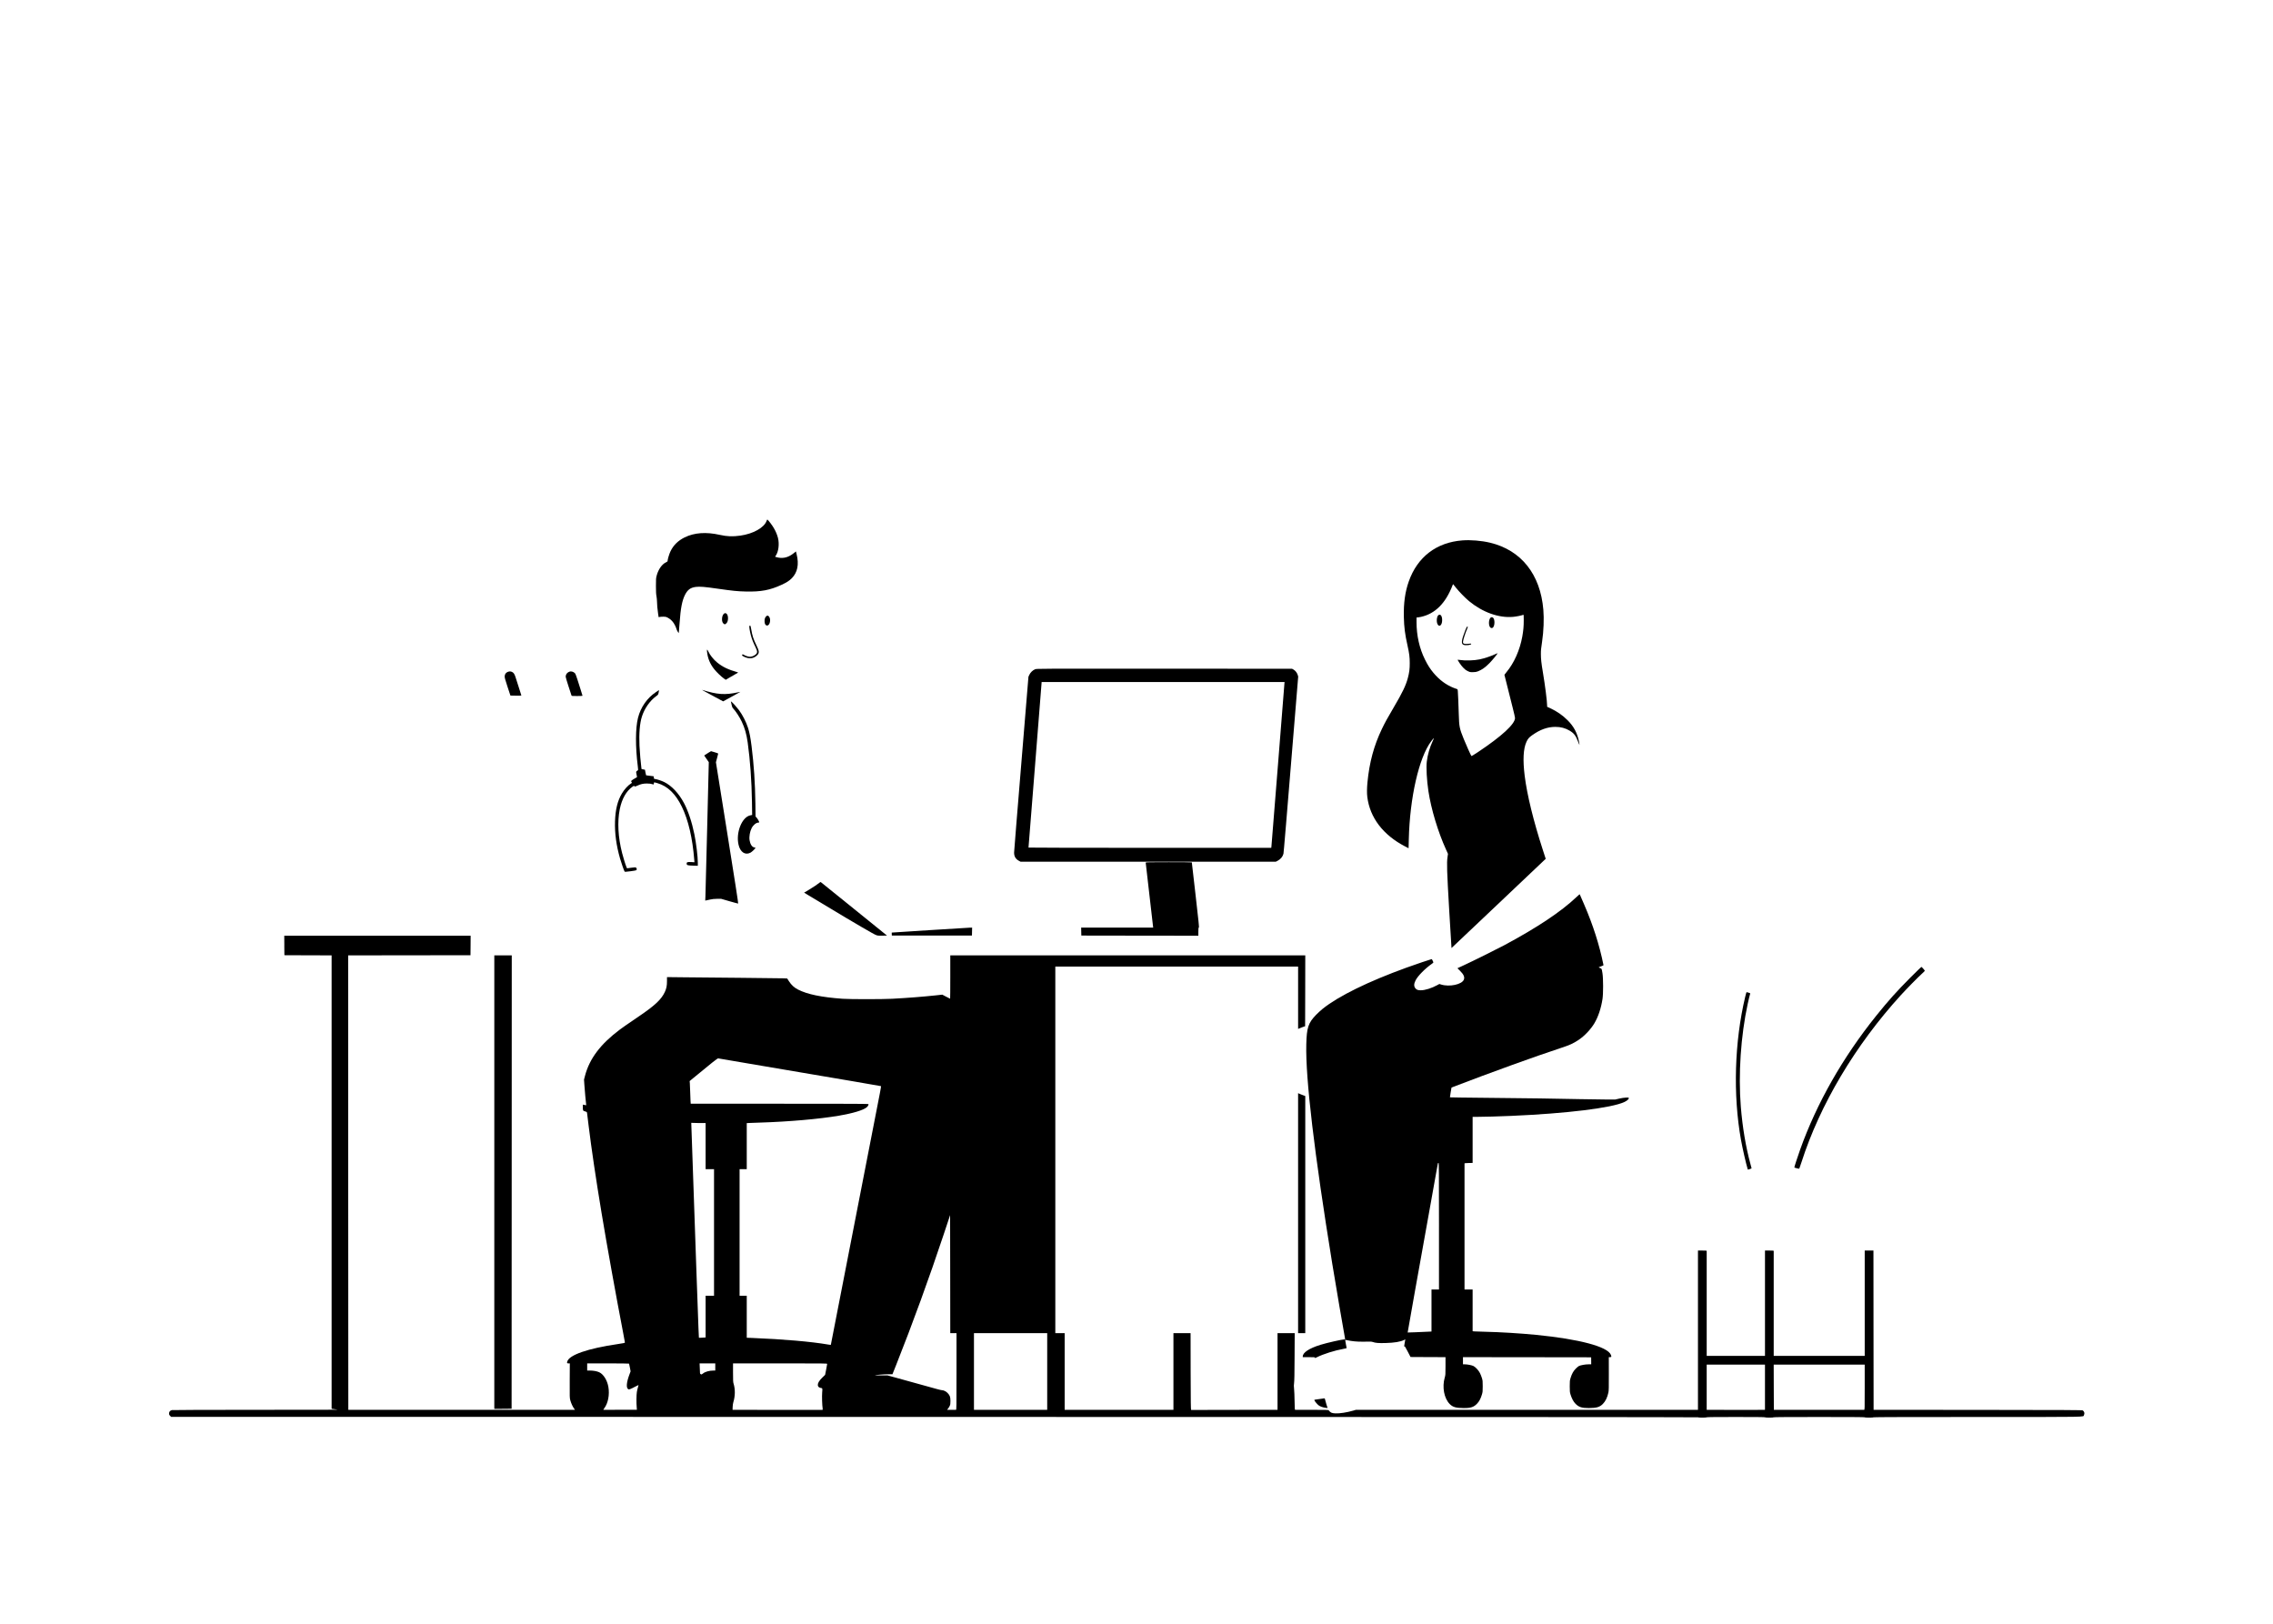 <?xml version="1.0" standalone="no"?>
<!DOCTYPE svg PUBLIC "-//W3C//DTD SVG 20010904//EN"
 "http://www.w3.org/TR/2001/REC-SVG-20010904/DTD/svg10.dtd">
<svg version="1.0" xmlns="http://www.w3.org/2000/svg"
 width="7293pt" height="5209pt" viewBox="0 0 7293 5209"
 preserveAspectRatio="xMidYMid meet">

<g transform="translate(0,5209) scale(0.1,-0.1)"
fill="#000000" stroke="none">
<path d="M24597 35381 c-78 -219 -425 -415 -842 -475 -248 -35 -423 -29 -663
25 -437 98 -815 71 -1124 -81 -211 -104 -360 -250 -454 -445 -41 -84 -94 -259
-94 -310 0 -16 -12 -27 -52 -46 -126 -58 -243 -223 -296 -417 -25 -92 -26
-109 -26 -337 0 -184 4 -261 17 -330 9 -49 17 -127 17 -171 0 -96 14 -245 36
-397 l17 -108 31 8 c17 4 69 8 116 8 76 -1 92 -4 150 -34 93 -48 176 -136 227
-242 23 -46 44 -99 48 -117 4 -19 21 -57 38 -84 l32 -51 7 44 c4 24 14 150 23
279 33 479 81 726 177 913 83 160 176 227 346 248 123 16 292 2 691 -56 494
-71 643 -86 913 -92 481 -11 771 43 1138 212 167 76 253 131 333 212 187 187
239 447 156 777 l-21 85 -74 -59 c-157 -125 -318 -171 -488 -139 -32 6 -70 15
-83 20 l-24 9 19 28 c92 130 123 380 73 577 -27 105 -75 218 -138 323 -44 76
-154 222 -190 254 -18 16 -19 15 -36 -31z"/>
<path d="M46920 34753 c-831 -63 -1442 -531 -1719 -1317 -119 -336 -168 -696
-158 -1140 8 -333 36 -553 118 -918 57 -256 71 -368 71 -563 1 -188 -14 -300
-62 -481 -62 -234 -176 -471 -452 -939 -208 -353 -280 -485 -378 -688 -258
-537 -404 -1079 -465 -1721 -18 -187 -19 -348 -4 -466 82 -661 507 -1218 1206
-1582 l118 -61 7 284 c31 1337 325 2626 718 3147 97 129 107 129 46 1 -93
-197 -160 -430 -187 -654 -23 -187 0 -600 52 -945 87 -577 309 -1313 565
-1874 l63 -140 -14 -97 c-29 -190 -20 -450 54 -1723 39 -659 72 -1200 73
-1201 2 -1 552 520 1223 1157 1092 1038 1455 1382 1719 1629 l81 76 -92 284
c-302 932 -507 1769 -583 2380 -63 508 -44 868 56 1087 45 99 81 141 177 210
256 184 498 272 749 272 177 0 319 -37 459 -120 143 -85 198 -158 280 -373 44
-115 48 -108 19 33 -55 268 -167 478 -360 670 -161 162 -346 290 -562 390
l-98 45 0 38 c0 136 -67 660 -134 1057 -52 309 -66 438 -66 604 1 124 3 151
39 393 49 326 65 731 40 1020 -95 1140 -712 1915 -1714 2153 -275 65 -615 93
-885 73z m-209 -1513 c107 -135 297 -330 426 -437 436 -359 955 -544 1411
-503 106 9 266 42 325 65 16 7 17 -5 17 -168 0 -205 -11 -328 -46 -527 -78
-433 -263 -851 -508 -1144 -36 -43 -66 -82 -66 -85 1 -9 186 -748 269 -1071
39 -151 70 -293 71 -315 0 -193 -426 -585 -1188 -1093 -125 -83 -206 -132
-212 -126 -15 15 -176 373 -245 546 -138 341 -148 392 -160 803 -8 279 -24
680 -31 743 -3 28 -10 52 -15 52 -6 0 -56 18 -112 40 -247 96 -467 259 -655
485 -106 127 -182 246 -271 425 -178 358 -271 772 -271 1201 l0 149 28 0 c15
0 66 9 113 19 460 102 797 441 1019 1025 6 16 12 27 14 25 2 -2 41 -51 87
-109z"/>
<path d="M46157 32359 c-55 -32 -76 -200 -37 -286 54 -121 152 -44 152 120 1
131 -50 204 -115 166z"/>
<path d="M47824 32273 c-60 -61 -68 -237 -13 -307 25 -31 68 -34 93 -7 59 65
62 249 6 309 -25 26 -62 28 -86 5z"/>
<path d="M47011 31861 c-122 -309 -136 -423 -55 -457 66 -28 249 -8 249 26 0
10 -8 14 -25 12 -134 -15 -191 -14 -216 3 -25 16 -26 20 -20 74 7 62 78 278
125 384 17 38 28 73 25 78 -17 27 -36 -1 -83 -120z"/>
<path d="M47955 31094 c-123 -58 -334 -128 -485 -159 -166 -35 -455 -45 -600
-21 -52 8 -96 13 -98 11 -11 -11 102 -179 167 -247 57 -60 91 -87 150 -116 71
-35 80 -37 170 -36 77 1 109 6 161 26 128 50 238 128 372 265 101 103 267 308
257 317 -2 2 -44 -16 -94 -40z"/>
<path d="M23227 32400 c-37 -29 -62 -103 -61 -181 0 -74 23 -124 67 -149 24
-13 28 -13 54 6 45 33 65 79 71 155 5 79 -15 149 -51 174 -29 20 -49 19 -80
-5z"/>
<path d="M24578 32313 c-36 -39 -51 -94 -46 -169 5 -78 30 -117 76 -122 95
-10 140 210 60 295 -29 31 -59 29 -90 -4z"/>
<path d="M24044 32006 c-9 -24 13 -164 46 -291 33 -126 77 -239 150 -385 75
-150 70 -199 -28 -261 -53 -34 -101 -49 -154 -49 -48 0 -148 32 -187 60 -35
24 -61 21 -61 -9 0 -15 17 -28 63 -50 161 -77 299 -64 411 39 85 78 82 133
-15 330 -97 199 -133 310 -167 518 -14 84 -21 108 -35 110 -9 2 -20 -4 -23
-12z"/>
<path d="M22685 31188 c21 -216 95 -397 234 -570 71 -90 226 -239 307 -295
l60 -42 110 65 c60 36 151 88 203 117 84 45 92 52 70 58 -314 91 -474 167
-656 313 -118 95 -234 240 -290 362 -33 72 -45 69 -38 -8z"/>
<path d="M33213 30619 c-75 -29 -154 -104 -187 -180 l-28 -61 -229 -2782
c-127 -1529 -230 -2815 -231 -2856 -2 -123 49 -211 157 -268 l50 -27 4095 0
4095 0 55 28 c97 50 167 134 190 227 9 39 74 818 416 4990 l57 695 -18 58
c-21 67 -78 138 -139 170 l-41 22 -4095 2 c-4085 2 -4095 2 -4147 -18z m7999
-446 c-1 -21 -95 -1194 -207 -2608 -112 -1413 -207 -2594 -210 -2622 l-6 -53
-3895 0 c-2142 0 -3894 3 -3894 8 0 4 95 1190 210 2636 116 1446 210 2640 210
2653 l0 23 3898 0 3898 0 -4 -37z"/>
<path d="M16284 30531 c-56 -25 -87 -72 -91 -135 -3 -43 11 -96 90 -336 l94
-285 178 -3 c140 -2 176 0 172 10 -2 7 -39 121 -80 253 -42 132 -90 282 -107
334 -32 101 -62 143 -117 167 -44 19 -90 17 -139 -5z"/>
<path d="M18229 30521 c-49 -31 -79 -85 -79 -141 0 -17 40 -153 89 -303 49
-149 92 -282 96 -294 6 -23 8 -23 181 -23 104 0 174 4 174 10 0 5 -24 85 -54
177 -30 92 -78 242 -106 333 -29 91 -61 179 -71 197 -11 17 -39 41 -63 52 -60
30 -112 27 -167 -8z"/>
<path d="M22575 29927 c33 -19 188 -102 343 -186 l284 -152 91 49 c166 90 459
251 463 255 2 2 -33 -4 -78 -14 -418 -91 -663 -74 -1148 78 -8 3 12 -11 45
-30z"/>
<path d="M21049 29888 c-285 -190 -491 -484 -578 -826 -84 -329 -87 -927 -6
-1567 13 -99 12 -111 -2 -120 -60 -39 -59 -35 -40 -126 9 -46 17 -87 17 -90 0
-3 -28 -20 -62 -38 -35 -18 -79 -45 -98 -61 -35 -29 -35 -29 -18 -57 17 -29
17 -30 -10 -45 -97 -59 -217 -188 -297 -323 -140 -234 -210 -518 -222 -900
-11 -384 41 -767 162 -1190 41 -143 125 -383 145 -415 8 -13 31 -12 186 8 98
12 184 27 191 34 21 17 16 66 -9 82 -20 13 -39 12 -156 -3 l-134 -18 -18 42
c-32 74 -101 296 -140 450 -129 503 -155 1001 -75 1401 68 337 210 587 414
729 39 26 42 27 60 11 17 -15 22 -14 92 19 107 50 188 68 304 68 87 0 124 -5
208 -29 14 -4 17 1 17 30 0 44 1 44 116 10 325 -94 581 -342 783 -759 205
-421 342 -1008 396 -1694 l7 -84 -105 6 c-124 7 -150 -4 -145 -56 4 -46 32
-54 206 -59 l152 -5 0 97 c0 199 -53 637 -111 918 -80 391 -200 750 -335 1002
-167 312 -393 551 -630 669 -86 42 -222 88 -291 98 -42 6 -43 7 -43 44 0 21
-4 40 -9 44 -6 3 -61 10 -123 16 -62 6 -115 13 -117 15 -3 2 -12 43 -21 92
l-16 87 -55 11 -54 10 -7 50 c-21 146 -49 482 -60 697 -18 388 9 721 78 937
82 259 253 505 458 655 63 46 64 48 79 118 9 40 14 73 13 75 -2 1 -46 -25 -97
-60z"/>
<path d="M23453 29574 c3 -10 13 -55 22 -99 13 -64 24 -87 50 -115 86 -93 204
-274 276 -425 96 -204 152 -400 189 -666 79 -568 127 -1237 137 -1904 l6 -420
-61 -13 c-267 -55 -466 -552 -376 -941 55 -242 216 -347 387 -254 45 25 157
133 157 152 0 5 -17 11 -38 14 -73 12 -131 101 -152 232 -18 113 10 276 66
386 50 100 145 178 217 179 15 0 27 5 27 10 0 22 -54 117 -85 150 l-33 35 -5
415 c-10 679 -47 1231 -122 1837 -36 286 -67 447 -116 598 -63 193 -174 409
-291 566 -65 87 -191 228 -232 260 -26 21 -28 21 -23 3z"/>
<path d="M22729 27940 c-46 -28 -95 -59 -109 -70 l-25 -19 74 -107 73 -106
-51 -2077 c-28 -1142 -53 -2141 -57 -2220 l-6 -144 24 5 c12 3 70 16 128 28
75 17 140 23 230 24 l125 1 269 -78 c148 -43 274 -76 281 -75 7 2 -111 765
-352 2268 l-362 2265 36 135 c20 74 36 139 37 144 1 5 -51 24 -114 42 -63 18
-115 33 -116 34 0 0 -38 -23 -85 -50z"/>
<path d="M36760 24417 c0 -14 226 -1976 235 -2044 l6 -43 -1156 0 -1156 0 3
-127 3 -128 1878 -3 1877 -2 0 126 c0 100 3 129 15 138 12 10 -2 149 -105
1046 -66 569 -120 1038 -120 1043 0 4 -333 7 -740 7 -594 0 -740 -3 -740 -13z"/>
<path d="M26290 23768 c-57 -47 -195 -139 -347 -231 l-143 -85 153 -93 c784
-476 1767 -1059 2012 -1193 184 -101 169 -97 342 -94 l152 3 -1045 845 c-575
465 -1055 852 -1067 861 -21 16 -24 16 -57 -13z"/>
<path d="M50580 23309 c-488 -464 -1262 -980 -2325 -1549 -238 -127 -1000
-505 -1282 -635 l-211 -98 82 -81 c118 -116 156 -202 125 -283 -59 -158 -466
-244 -736 -157 l-51 16 -63 -35 c-179 -99 -395 -167 -531 -167 -91 0 -133 14
-171 59 -56 67 -55 145 3 260 71 141 299 373 523 531 26 18 47 37 47 40 0 21
-44 110 -55 110 -18 0 -536 -176 -810 -275 -1226 -444 -2179 -912 -2685 -1318
-58 -47 -153 -134 -211 -193 -253 -261 -303 -410 -316 -949 -27 -1097 257
-3490 832 -7030 101 -621 381 -2264 411 -2407 5 -25 3 -28 -20 -28 -76 0 -564
-111 -771 -175 -358 -111 -564 -247 -565 -372 l0 -23 195 0 c167 0 195 -2 195
-15 0 -20 1 -20 70 15 201 101 570 217 848 266 83 14 101 20 98 33 -3 9 -12
59 -21 111 -8 52 -18 107 -21 121 l-5 26 61 -13 c171 -35 301 -48 495 -48 110
-1 220 0 245 2 25 2 64 -3 87 -12 83 -31 181 -39 408 -33 279 7 483 40 596 98
l40 20 -5 -23 c-3 -13 -10 -54 -16 -93 -6 -38 -13 -83 -16 -100 -4 -26 -3 -27
7 -11 10 16 23 -5 104 -160 l93 -179 561 -3 561 -2 0 -285 c0 -273 -1 -288
-25 -370 -88 -305 -21 -664 158 -847 98 -100 200 -130 447 -131 232 -2 328 30
436 145 67 72 111 154 150 283 26 84 28 102 28 270 0 167 -2 186 -27 268 -15
48 -43 120 -63 158 -44 88 -150 200 -214 228 -58 25 -196 51 -271 51 l-59 0 0
115 0 115 2056 -2 2057 -3 1 -112 1 -113 -90 0 c-99 0 -253 -28 -306 -55 -19
-10 -64 -48 -100 -84 -76 -76 -124 -163 -166 -298 -25 -82 -27 -101 -27 -268
0 -167 2 -186 27 -268 38 -123 90 -221 153 -287 107 -112 205 -144 434 -143
246 1 348 31 447 131 87 88 143 204 179 367 13 59 16 156 14 603 l-1 532 40 0
c47 0 52 14 25 78 -108 261 -1014 501 -2394 637 -514 50 -1163 90 -1650 100
-146 3 -293 8 -327 11 l-63 6 0 669 0 669 -130 0 -130 0 0 2020 c0 1111 0
2023 0 2028 0 4 58 8 130 10 l130 3 0 739 0 740 188 0 c199 0 652 13 1047 30
1784 77 3228 254 3635 446 86 41 140 87 140 122 0 23 -1 23 -92 19 -53 -2
-147 -16 -218 -33 l-125 -29 -330 1 c-181 0 -555 6 -830 12 -683 16 -1677 30
-3014 42 -618 6 -1126 12 -1129 15 -2 2 8 74 23 159 l28 156 76 29 c1161 446
2619 973 3421 1236 300 98 407 147 585 266 185 124 382 332 499 526 124 208
216 480 263 783 26 167 26 654 -1 825 -10 66 -22 127 -27 136 -4 9 -29 24 -54
34 -26 9 -43 21 -38 24 4 4 41 18 81 32 68 22 72 25 68 49 -126 627 -334 1277
-618 1933 -142 328 -141 327 -147 327 -4 -1 -49 -42 -101 -91z m-4410 -10559
l0 -2030 -120 0 -120 0 0 -674 0 -674 -132 -6 c-73 -3 -245 -11 -381 -17 -137
-6 -250 -10 -252 -8 -2 2 102 591 231 1309 129 718 275 1530 324 1805 49 275
139 777 200 1115 61 338 133 743 161 900 28 157 52 291 54 298 3 6 11 12 20
12 13 0 15 -214 15 -2030z"/>
<path d="M29835 22250 c-671 -43 -1221 -79 -1223 -79 -2 -1 -2 -22 0 -48 l3
-48 1285 0 1285 0 3 128 3 127 -68 -1 c-37 -1 -617 -37 -1288 -79z"/>
<path d="M9122 21758 l3 -313 758 -3 757 -2 0 -7274 0 -7273 95 -13 c53 -7 94
-14 92 -17 -2 -2 -1189 -3 -2638 -3 -1549 0 -2650 -4 -2673 -9 -59 -14 -91
-52 -91 -106 0 -37 6 -50 33 -77 l32 -33 24495 -3 c16312 -1 24495 -5 24495
-12 0 -6 53 -10 140 -10 87 0 140 4 140 10 0 7 318 10 935 10 617 0 935 -3
935 -10 0 -6 53 -10 140 -10 87 0 140 4 140 10 0 7 493 10 1460 10 967 0 1460
-3 1460 -10 0 -13 277 -14 282 0 2 7 1129 10 3336 10 3649 0 3384 -4 3416 59
29 55 13 118 -38 152 -18 12 -499 14 -3366 17 l-3345 2 -3 2555 -2 2555 -140
0 -140 0 0 -1690 0 -1690 -1460 0 -1460 0 0 1678 c0 922 0 1683 0 1690 0 9
-35 12 -140 12 l-140 0 0 -1690 0 -1690 -935 0 -935 0 0 1678 c0 922 0 1683 0
1690 0 9 -35 12 -140 12 l-140 0 0 -2555 0 -2555 -5487 0 -5488 0 -81 -24
c-201 -59 -443 -97 -577 -90 -120 6 -154 22 -215 98 -11 14 -69 16 -535 16
-287 0 -530 0 -539 0 -15 0 -17 25 -21 283 -2 155 -9 330 -16 388 -10 86 -10
123 0 190 9 61 14 295 16 842 l4 757 -276 0 -275 0 0 -1230 0 -1230 -1380 -1
c-759 -1 -1386 -2 -1392 -3 -10 -1 -14 253 -16 1232 l-2 1232 -275 0 -275 0 0
-1230 0 -1230 -1745 0 -1745 0 0 1230 0 1230 -150 0 -150 0 0 5880 0 5880
3895 0 3895 0 0 -1000 0 -999 48 20 c26 12 76 31 112 44 l65 22 3 1136 2 1137
-5695 0 -5695 0 0 -695 c0 -382 -2 -695 -5 -695 -2 0 -60 29 -128 65 l-123 65
-230 -25 c-408 -43 -861 -79 -1379 -107 -312 -17 -1352 -17 -1590 0 -679 49
-1131 142 -1430 295 -123 63 -213 145 -292 268 l-56 87 -111 6 c-61 3 -682 10
-1381 16 -698 6 -1516 13 -1817 17 l-548 6 0 -127 c0 -153 -17 -239 -71 -354
-105 -227 -309 -421 -768 -735 -484 -330 -559 -382 -669 -464 -624 -466 -978
-935 -1123 -1488 l-31 -120 11 -165 c13 -189 48 -579 57 -628 4 -29 3 -33 -13
-29 -10 3 -35 8 -55 12 l-38 6 0 -78 c0 -114 2 -117 71 -138 53 -16 59 -21 64
-49 2 -17 25 -200 50 -406 88 -724 239 -1739 416 -2805 176 -1064 465 -2665
694 -3853 30 -155 55 -291 55 -300 0 -16 -28 -22 -222 -51 -969 -141 -1571
-350 -1629 -564 -13 -48 -7 -57 43 -57 l40 0 -3 -553 c-3 -542 -2 -553 19
-632 27 -96 80 -213 123 -266 29 -36 29 -39 10 -39 -12 0 -1649 0 -3638 0
l-3618 0 -3 7290 -2 7290 1962 2 1963 3 3 313 2 312 -2990 0 -2990 0 2 -312z
m14773 -3768 c1206 -204 1478 -250 2090 -355 303 -52 939 -160 1415 -240 476
-81 867 -149 869 -151 3 -2 -14 -102 -37 -222 -336 -1735 -1571 -8074 -1574
-8077 -2 -3 -42 2 -89 10 -541 93 -1439 171 -2441 211 l-168 6 0 674 0 674
-115 0 -115 0 0 2030 0 2030 115 0 115 0 0 739 0 739 123 6 c67 3 205 8 307
11 914 28 1895 114 2520 220 458 78 790 178 898 270 38 32 66 81 58 101 -5 12
-412 14 -2855 14 l-2849 0 -6 88 c-3 48 -8 182 -11 297 -3 116 -8 240 -11 276
l-6 66 114 94 c572 474 781 639 801 634 12 -3 396 -68 852 -145z m-1454 -1930
l199 0 0 -740 0 -740 135 0 135 0 0 -2030 0 -2030 -135 0 -135 0 0 -669 0
-669 -105 -7 c-58 -4 -108 -6 -110 -3 -4 3 -14 286 -60 1578 -3 85 -7 209 -10
275 -3 66 -7 192 -10 280 -3 88 -42 1190 -85 2449 -44 1258 -80 2295 -80 2303
0 12 7 14 31 9 17 -3 121 -6 230 -6z m8149 -6740 l100 0 0 -1230 c0 -1165 -1
-1230 -17 -1230 -56 -1 -261 -2 -275 -1 -12 1 -9 8 15 34 16 17 42 57 56 87
23 49 26 67 26 165 0 130 -16 175 -90 254 -49 52 -127 91 -184 91 -16 0 -91
18 -167 39 -136 39 -727 202 -1294 358 l-285 78 -207 -1 c-114 0 -207 1 -205
2 11 11 303 36 422 36 l150 0 114 285 c524 1317 1077 2836 1528 4194 l208 626
3 -1894 2 -1893 100 0z m3010 -1230 l0 -1230 -1175 0 -1175 0 0 1230 0 1230
1175 0 1175 0 0 -1230z m-13416 252 c3 -5 15 -62 27 -128 l22 -120 -36 -97
c-95 -251 -111 -428 -43 -472 21 -14 28 -14 77 5 30 11 99 45 153 75 55 30
102 53 104 51 2 -3 -6 -34 -18 -70 -12 -36 -28 -105 -36 -153 -15 -95 -18
-353 -5 -488 4 -44 7 -81 6 -83 -1 -2 -814 -3 -1067 -2 -14 0 -11 9 18 47 125
163 178 441 133 693 -39 215 -158 404 -294 466 -71 33 -187 54 -296 54 l-89 0
0 115 0 115 669 0 c369 0 672 -4 675 -8z m2766 -107 l0 -115 -57 0 c-135 0
-269 -38 -338 -95 -39 -32 -46 -34 -69 -23 -18 8 -26 19 -26 37 0 14 -3 90 -7
169 l-6 142 251 0 252 0 0 -115z m3590 98 c0 -10 -15 -93 -33 -184 l-33 -167
-90 -88 c-99 -97 -144 -172 -144 -236 0 -49 34 -85 88 -94 65 -10 64 -7 52
-150 -10 -122 -1 -410 16 -516 5 -33 3 -37 -18 -40 -13 -2 -664 -2 -1448 0
l-1425 2 3 93 c2 53 11 117 22 152 60 192 63 417 9 590 -17 53 -19 94 -19 358
l0 297 1510 0 c1432 0 1510 -1 1510 -17z m30090 -747 l0 -724 -22 -3 c-13 -2
-434 -3 -935 -1 l-913 2 0 725 0 725 935 0 935 0 0 -724z m3200 -1 c0 -718 0
-725 -20 -725 -11 0 -667 0 -1457 0 l-1438 0 -3 725 -2 725 1460 0 1460 0 0
-725z"/>
<path d="M15860 14165 l0 -7275 278 2 277 3 3 7273 2 7272 -280 0 -280 0 0
-7275z"/>
<path d="M61306 20738 c-434 -434 -721 -754 -1109 -1238 -1074 -1337 -1910
-2808 -2440 -4295 -80 -225 -191 -565 -185 -570 12 -11 152 -45 158 -38 4 4
35 96 70 203 592 1849 1729 3761 3188 5362 193 212 548 573 676 688 52 47 95
90 95 95 1 13 -98 125 -111 125 -5 0 -159 -150 -342 -332z"/>
<path d="M55996 20113 c-345 -1443 -395 -3148 -136 -4593 50 -275 161 -763
216 -942 4 -15 10 -15 64 4 33 11 60 22 60 25 0 3 -18 71 -40 152 -146 536
-253 1174 -305 1821 -84 1046 -2 2276 221 3305 34 157 69 300 80 328 4 10 -11
18 -54 31 -32 9 -61 16 -64 16 -4 0 -22 -66 -42 -147z"/>
<path d="M41650 13170 l0 -3850 115 0 115 0 0 3804 0 3804 -52 18 c-29 9 -81
30 -115 45 l-63 28 0 -3849z"/>
<path d="M42435 7220 c-22 -4 -91 -14 -152 -21 -76 -8 -113 -16 -113 -25 0
-22 88 -132 136 -168 52 -40 141 -71 232 -82 l59 -6 -33 98 c-18 55 -38 125
-44 157 -12 62 -11 61 -85 47z"/>
</g>
</svg>
